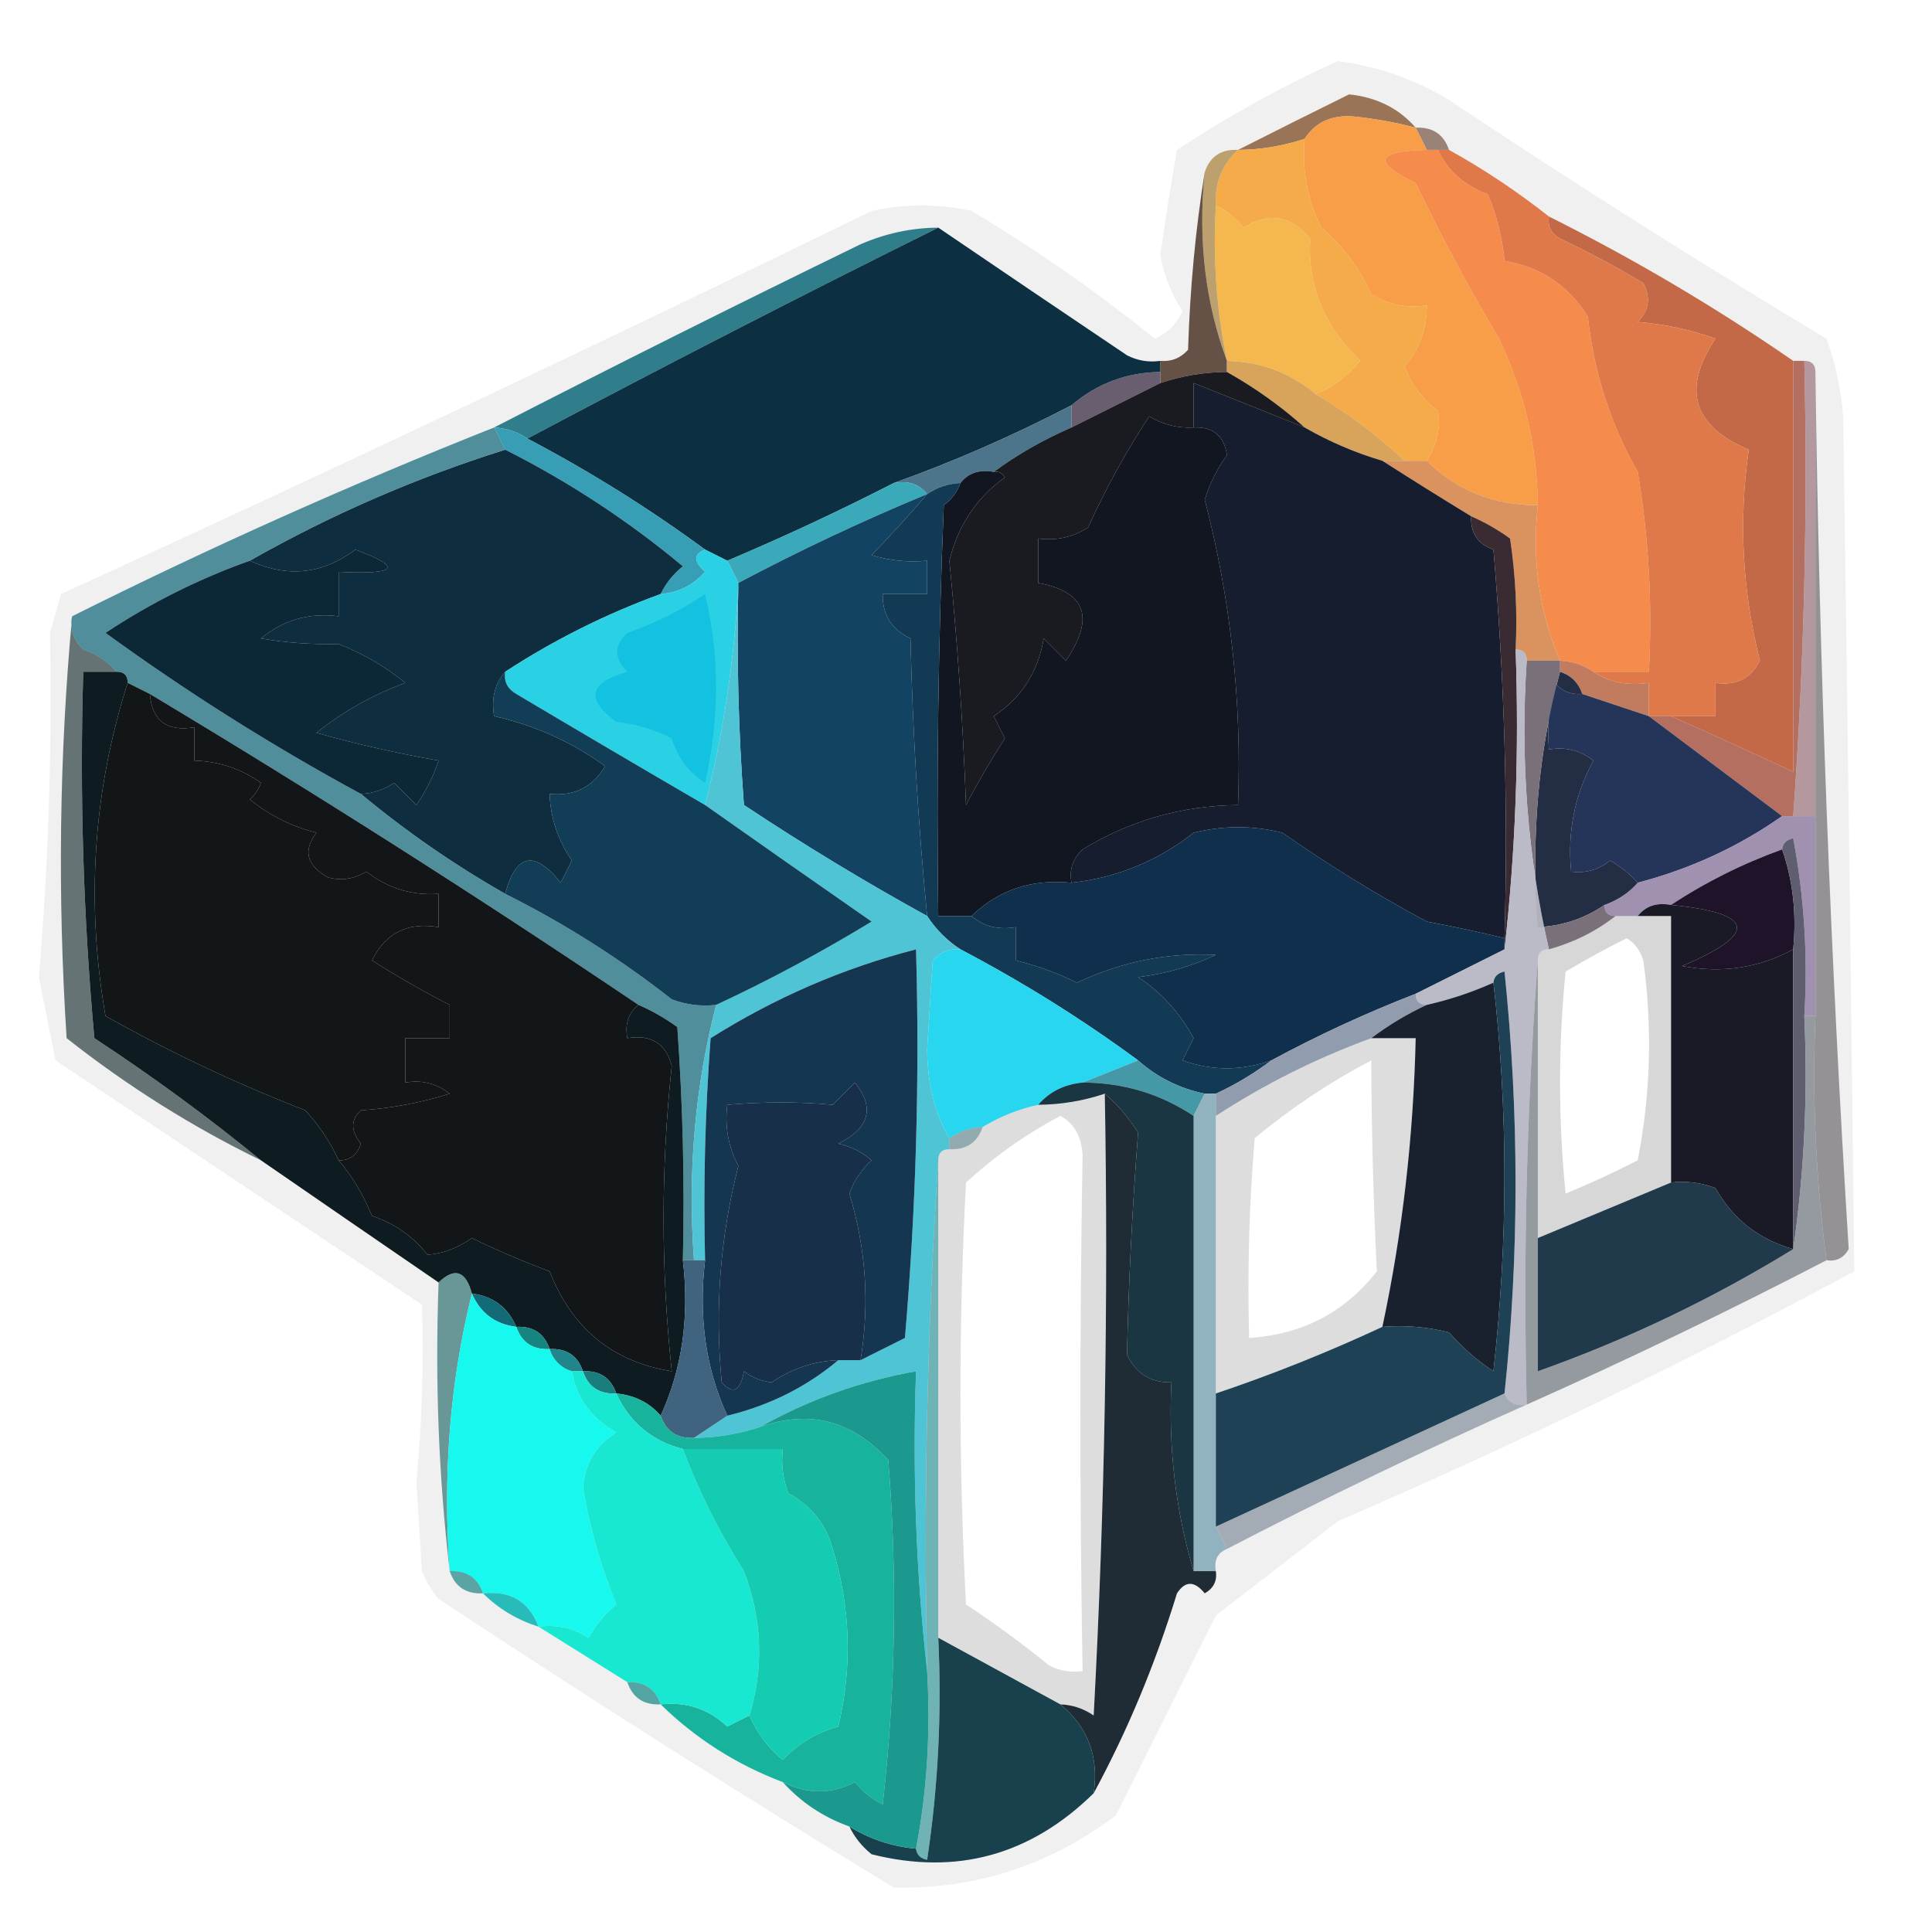 <?xml version="1.0" encoding="UTF-8"?>
<!DOCTYPE svg PUBLIC "-//W3C//DTD SVG 1.1//EN" "http://www.w3.org/Graphics/SVG/1.1/DTD/svg11.dtd">
<svg xmlns="http://www.w3.org/2000/svg" version="1.1" width="174px" height="174px" style="shape-rendering:geometricPrecision; text-rendering:geometricPrecision; image-rendering:optimizeQuality; fill-rule:evenodd; clip-rule:evenodd" xmlns:xlink="http://www.w3.org/1999/xlink">
<g><path style="opacity:0.06" fill="#060708" d="M 120.5,5.5 C 124.062,5.965 127.395,7.132 130.5,9C 141.652,16.441 152.985,23.608 164.5,30.5C 165.314,32.766 165.814,35.099 166,37.5C 166.38,63.199 166.713,88.866 167,114.5C 151.922,122.621 136.422,130.121 120.5,137C 116.833,139.833 113.167,142.667 109.5,145.5C 106.504,151.498 103.504,157.498 100.5,163.5C 94.539,167.987 87.872,170.154 80.5,170C 66.664,161.583 52.998,152.916 39.5,144C 38.874,143.25 38.374,142.416 38,141.5C 37.833,138.833 37.667,136.167 37.5,133.5C 38.003,128.156 38.17,122.823 38,117.5C 27,110.167 16,102.833 5,95.5C 4.5,93 4,90.5 3.5,88C 4.373,77.627 4.706,67.294 4.5,57C 4.833,55.833 5.167,54.667 5.5,53.5C 30.031,42.275 54.364,30.775 78.5,19C 81.5,18.333 84.5,18.333 87.5,19C 93.276,22.444 98.776,26.277 104,30.5C 105.158,30.002 105.991,29.169 106.5,28C 105.493,26.48 104.827,24.813 104.5,23C 104.946,19.825 105.446,16.658 106,13.5C 110.686,10.41 115.52,7.744 120.5,5.5 Z M 146.5,84.5 C 147.222,84.918 147.722,85.584 148,86.5C 148.83,92.528 148.664,98.528 147.5,104.5C 145.358,105.601 143.192,106.601 141,107.5C 140.333,100.833 140.333,94.167 141,87.5C 142.876,86.391 144.709,85.391 146.5,84.5 Z M 123.5,95.5 C 123.518,101.687 123.685,108.02 124,114.5C 121.118,118.192 117.284,120.192 112.5,120.5C 112.334,114.491 112.501,108.491 113,102.5C 116.308,99.771 119.808,97.438 123.5,95.5 Z M 95.5,100.5 C 96.725,101.152 97.392,102.319 97.5,104C 97.232,119.485 97.232,134.985 97.5,150.5C 96.448,150.649 95.448,150.483 94.5,150C 92.089,148.045 89.589,146.211 87,144.5C 86.333,131.833 86.333,119.167 87,106.5C 89.6,104.121 92.433,102.121 95.5,100.5 Z"/></g>
<g><path style="opacity:0.875" fill="#8e6341" d="M 127.5,11.5 C 125.712,11.03 123.878,10.696 122,10.5C 119.992,10.307 118.492,10.973 117.5,12.5C 115.565,13.149 113.565,13.483 111.5,13.5C 114.77,11.845 118.104,10.178 121.5,8.5C 123.987,8.759 125.987,9.759 127.5,11.5 Z"/></g>
<g><path style="opacity:0.639" fill="#694432" d="M 127.5,11.5 C 129.027,11.427 130.027,12.094 130.5,13.5C 130.167,13.5 129.833,13.5 129.5,13.5C 129.167,13.5 128.833,13.5 128.5,13.5C 128.167,12.833 127.833,12.167 127.5,11.5 Z"/></g>
<g><path style="opacity:1" fill="#f5b84e" d="M 109.5,18.5 C 110.458,18.953 111.292,19.619 112,20.5C 114.267,19.065 116.267,19.398 118,21.5C 117.741,25.68 119.241,29.347 122.5,32.5C 121.376,33.859 120.042,34.859 118.5,35.5C 116.219,33.572 113.553,32.572 110.5,32.5C 109.559,27.93 109.226,23.263 109.5,18.5 Z"/></g>
<g><path style="opacity:1" fill="#f5ab4a" d="M 117.5,12.5 C 117.248,15.32 117.748,17.986 119,20.5C 120.943,22.151 122.443,24.151 123.5,26.5C 125.045,27.452 126.712,27.785 128.5,27.5C 128.523,29.6 127.856,31.433 126.5,33C 127.101,34.605 128.101,35.938 129.5,37C 129.786,38.388 129.452,39.888 128.5,41.5C 127.833,41.5 127.167,41.5 126.5,41.5C 124.078,39.217 121.412,37.217 118.5,35.5C 120.042,34.859 121.376,33.859 122.5,32.5C 119.241,29.347 117.741,25.68 118,21.5C 116.267,19.398 114.267,19.065 112,20.5C 111.292,19.619 110.458,18.953 109.5,18.5C 109.392,16.486 110.058,14.819 111.5,13.5C 113.565,13.483 115.565,13.149 117.5,12.5 Z"/></g>
<g><path style="opacity:1" fill="#f89e49" d="M 127.5,11.5 C 127.833,12.167 128.167,12.833 128.5,13.5C 123.89,13.596 123.556,14.596 127.5,16.5C 129.793,21.289 132.293,25.956 135,30.5C 137.27,35.246 138.437,40.246 138.5,45.5C 134.55,45.512 131.216,44.179 128.5,41.5C 129.452,39.888 129.786,38.388 129.5,37C 128.101,35.938 127.101,34.605 126.5,33C 127.856,31.433 128.523,29.6 128.5,27.5C 126.712,27.785 125.045,27.452 123.5,26.5C 122.443,24.151 120.943,22.151 119,20.5C 117.748,17.986 117.248,15.32 117.5,12.5C 118.492,10.973 119.992,10.307 122,10.5C 123.878,10.696 125.712,11.03 127.5,11.5 Z"/></g>
<g><path style="opacity:1" fill="#f58c4b" d="M 128.5,13.5 C 128.833,13.5 129.167,13.5 129.5,13.5C 130.382,15.384 131.882,16.717 134,17.5C 134.813,19.436 135.313,21.436 135.5,23.5C 138.745,24.04 141.245,25.706 143,28.5C 143.553,33.545 145.053,38.212 147.5,42.5C 148.496,48.463 148.829,54.463 148.5,60.5C 146.833,60.5 145.167,60.5 143.5,60.5C 142.609,59.89 141.609,59.557 140.5,59.5C 138.629,55.134 137.962,50.467 138.5,45.5C 138.437,40.246 137.27,35.246 135,30.5C 132.293,25.956 129.793,21.289 127.5,16.5C 123.556,14.596 123.89,13.596 128.5,13.5 Z"/></g>
<g><path style="opacity:0.871" fill="#b4945a" d="M 111.5,13.5 C 110.058,14.819 109.392,16.486 109.5,18.5C 109.226,23.263 109.559,27.93 110.5,32.5C 108.55,27.265 107.883,21.598 108.5,15.5C 108.973,14.094 109.973,13.427 111.5,13.5 Z"/></g>
<g><path style="opacity:0.957" fill="#287988" d="M 84.5,20.5 C 72.153,26.629 59.82,32.962 47.5,39.5C 46.609,38.89 45.609,38.557 44.5,38.5C 55.352,32.923 66.352,27.424 77.5,22C 79.74,21.023 82.073,20.523 84.5,20.5 Z"/></g>
<g><path style="opacity:0.918" fill="#594438" d="M 108.5,15.5 C 107.883,21.598 108.55,27.265 110.5,32.5C 110.5,32.833 110.5,33.167 110.5,33.5C 108.435,33.517 106.435,33.85 104.5,34.5C 104.5,34.167 104.5,33.833 104.5,33.5C 104.5,33.167 104.5,32.833 104.5,32.5C 105.496,32.586 106.329,32.252 107,31.5C 107.173,25.984 107.673,20.651 108.5,15.5 Z"/></g>
<g><path style="opacity:1" fill="#c36947" d="M 139.5,19.5 C 147.163,23.329 154.496,27.663 161.5,32.5C 161.5,44.833 161.5,57.167 161.5,69.5C 157.809,67.789 154.143,66.123 150.5,64.5C 151.833,64.5 153.167,64.5 154.5,64.5C 154.5,63.5 154.5,62.5 154.5,61.5C 156.346,61.778 157.68,61.111 158.5,59.5C 156.908,53.195 156.575,46.862 157.5,40.5C 152.46,38.38 151.46,35.046 154.5,30.5C 152.234,29.686 149.9,29.186 147.5,29C 148.517,27.951 148.684,26.784 148,25.5C 145.579,24.039 143.079,22.706 140.5,21.5C 139.702,21.043 139.369,20.376 139.5,19.5 Z"/></g>
<g><path style="opacity:1" fill="#695e70" d="M 104.5,33.5 C 104.5,33.833 104.5,34.167 104.5,34.5C 101.833,35.833 99.167,37.167 96.5,38.5C 96.5,37.833 96.5,37.167 96.5,36.5C 98.798,34.539 101.465,33.539 104.5,33.5 Z"/></g>
<g><path style="opacity:1" fill="#d8a45c" d="M 110.5,33.5 C 110.5,33.167 110.5,32.833 110.5,32.5C 113.553,32.572 116.219,33.572 118.5,35.5C 121.412,37.217 124.078,39.217 126.5,41.5C 125.833,41.5 125.167,41.5 124.5,41.5C 122.046,40.773 119.713,39.773 117.5,38.5C 115.381,36.6 113.047,34.934 110.5,33.5 Z"/></g>
<g><path style="opacity:1" fill="#0d2f42" d="M 84.5,20.5 C 90.101,24.31 95.768,28.144 101.5,32C 102.448,32.483 103.448,32.65 104.5,32.5C 104.5,32.833 104.5,33.167 104.5,33.5C 101.465,33.539 98.798,34.539 96.5,36.5C 91.198,39.254 85.865,41.587 80.5,43.5C 75.555,46.033 70.555,48.366 65.5,50.5C 64.833,50.167 64.167,49.833 63.5,49.5C 58.435,45.774 53.101,42.441 47.5,39.5C 59.82,32.962 72.153,26.629 84.5,20.5 Z"/></g>
<g><path style="opacity:1" fill="#4c758b" d="M 96.5,36.5 C 96.5,37.167 96.5,37.833 96.5,38.5C 93.968,39.596 91.635,40.929 89.5,42.5C 88.209,42.263 87.209,42.596 86.5,43.5C 85.391,43.557 84.391,43.89 83.5,44.5C 82.791,43.596 81.791,43.263 80.5,43.5C 85.865,41.587 91.198,39.254 96.5,36.5 Z"/></g>
<g><path style="opacity:1" fill="#3aaabb" d="M 80.5,43.5 C 81.791,43.263 82.791,43.596 83.5,44.5C 77.682,46.91 72.015,49.577 66.5,52.5C 66.167,51.833 65.833,51.167 65.5,50.5C 70.555,48.366 75.555,46.033 80.5,43.5 Z"/></g>
<g><path style="opacity:1" fill="#da935f" d="M 124.5,41.5 C 125.167,41.5 125.833,41.5 126.5,41.5C 127.167,41.5 127.833,41.5 128.5,41.5C 131.216,44.179 134.55,45.512 138.5,45.5C 137.962,50.467 138.629,55.134 140.5,59.5C 139.5,59.5 138.5,59.5 137.5,59.5C 137.5,58.833 137.167,58.5 136.5,58.5C 136.665,55.15 136.498,51.817 136,48.5C 134.887,47.695 133.721,47.028 132.5,46.5C 129.755,44.825 127.088,43.158 124.5,41.5 Z"/></g>
<g><path style="opacity:1" fill="#389eb5" d="M 44.5,38.5 C 45.609,38.557 46.609,38.89 47.5,39.5C 53.101,42.441 58.435,45.774 63.5,49.5C 62.45,49.905 62.45,50.571 63.5,51.5C 62.423,52.705 61.09,53.372 59.5,53.5C 59.953,52.542 60.62,51.708 61.5,51C 56.555,46.884 51.221,43.384 45.5,40.5C 45.167,39.833 44.833,39.167 44.5,38.5 Z"/></g>
<g><path style="opacity:1" fill="#151d2e" d="M 117.5,38.5 C 119.713,39.773 122.046,40.773 124.5,41.5C 127.088,43.158 129.755,44.825 132.5,46.5C 132.415,47.995 133.081,48.995 134.5,49.5C 135.499,61.148 135.832,72.814 135.5,84.5C 133.199,83.94 130.866,83.44 128.5,83C 123.987,80.579 119.653,77.912 115.5,75C 112.833,74.333 110.167,74.333 107.5,75C 104.253,77.548 100.586,79.048 96.5,79.5C 96.281,78.325 96.614,77.325 97.5,76.5C 101.75,73.897 106.417,72.564 111.5,72.5C 111.847,63.188 110.847,54.022 108.5,45C 108.945,43.553 109.612,42.22 110.5,41C 110.252,39.251 109.252,38.418 107.5,38.5C 107.5,37.167 107.5,35.833 107.5,34.5C 110.793,35.809 114.126,37.142 117.5,38.5 Z"/></g>
<g><path style="opacity:1" fill="#df7949" d="M 129.5,13.5 C 129.833,13.5 130.167,13.5 130.5,13.5C 133.635,15.239 136.635,17.239 139.5,19.5C 139.369,20.376 139.702,21.043 140.5,21.5C 143.079,22.706 145.579,24.039 148,25.5C 148.684,26.784 148.517,27.951 147.5,29C 149.9,29.186 152.234,29.686 154.5,30.5C 151.46,35.046 152.46,38.38 157.5,40.5C 156.575,46.862 156.908,53.195 158.5,59.5C 157.68,61.111 156.346,61.778 154.5,61.5C 154.5,62.5 154.5,63.5 154.5,64.5C 153.167,64.5 151.833,64.5 150.5,64.5C 149.833,64.5 149.167,64.5 148.5,64.5C 148.5,63.5 148.5,62.5 148.5,61.5C 146.585,61.785 144.919,61.451 143.5,60.5C 145.167,60.5 146.833,60.5 148.5,60.5C 148.829,54.463 148.496,48.463 147.5,42.5C 145.053,38.212 143.553,33.545 143,28.5C 141.245,25.706 138.745,24.04 135.5,23.5C 135.313,21.436 134.813,19.436 134,17.5C 131.882,16.717 130.382,15.384 129.5,13.5 Z"/></g>
<g><path style="opacity:0.428" fill="#1a161e" d="M 163.5,33.5 C 163.851,59.82 164.851,86.153 166.5,112.5C 166.043,113.298 165.376,113.631 164.5,113.5C 163.536,106.254 163.203,98.92 163.5,91.5C 163.5,85.5 163.5,79.5 163.5,73.5C 163.5,60.167 163.5,46.833 163.5,33.5 Z"/></g>
<g><path style="opacity:1" fill="#0e2d3f" d="M 45.5,40.5 C 51.221,43.384 56.555,46.884 61.5,51C 60.62,51.708 59.953,52.542 59.5,53.5C 54.554,55.306 49.888,57.639 45.5,60.5C 44.566,61.568 44.232,62.901 44.5,64.5C 48.147,65.316 51.48,66.816 54.5,69C 53.383,70.892 51.716,71.725 49.5,71.5C 49.579,73.666 50.245,75.666 51.5,77.5C 51.167,78.167 50.833,78.833 50.5,79.5C 48.137,76.54 46.47,76.873 45.5,80.5C 40.868,77.857 36.535,74.857 32.5,71.5C 33.583,71.461 34.583,71.127 35.5,70.5C 36.167,71.167 36.833,71.833 37.5,72.5C 38.357,71.264 39.023,69.931 39.5,68.5C 35.765,67.847 32.099,67.014 28.5,66C 30.895,64.078 33.561,62.578 36.5,61.5C 34.725,60.043 32.725,58.876 30.5,58C 28.064,58.053 25.731,57.887 23.5,57.5C 25.51,55.829 27.843,55.162 30.5,55.5C 30.5,54.167 30.5,52.833 30.5,51.5C 35.814,51.761 36.314,51.094 32,49.5C 29.055,51.721 25.888,52.054 22.5,50.5C 29.759,46.374 37.425,43.041 45.5,40.5 Z"/></g>
<g><path style="opacity:0.827" fill="#307a8a" d="M 44.5,38.5 C 44.833,39.167 45.167,39.833 45.5,40.5C 37.425,43.041 29.759,46.374 22.5,50.5C 17.91,52.128 13.576,54.295 9.5,57C 16.853,62.342 24.519,67.176 32.5,71.5C 36.535,74.857 40.868,77.857 45.5,80.5C 50.81,83.156 55.81,86.323 60.5,90C 61.793,90.49 63.127,90.657 64.5,90.5C 62.586,97.892 61.919,105.559 62.5,113.5C 62.167,113.5 61.833,113.5 61.5,113.5C 61.666,106.492 61.5,99.492 61,92.5C 59.887,91.695 58.721,91.028 57.5,90.5C 43.123,80.806 28.457,71.473 13.5,62.5C 12.833,62.167 12.167,61.833 11.5,61.5C 11.5,60.833 11.167,60.5 10.5,60.5C 9.739,59.609 8.739,58.942 7.5,58.5C 6.614,57.675 6.281,56.675 6.5,55.5C 18.9,49.301 31.566,43.635 44.5,38.5 Z"/></g>
<g><path style="opacity:0.812" fill="#a8848a" d="M 162.5,32.5 C 163.167,32.5 163.5,32.833 163.5,33.5C 163.5,46.833 163.5,60.167 163.5,73.5C 162.833,73.5 162.167,73.5 161.5,73.5C 162.481,59.912 162.815,46.246 162.5,32.5 Z"/></g>
<g><path style="opacity:1" fill="#191b21" d="M 110.5,33.5 C 113.047,34.934 115.381,36.6 117.5,38.5C 114.126,37.142 110.793,35.809 107.5,34.5C 107.5,35.833 107.5,37.167 107.5,38.5C 106.07,38.579 104.736,38.246 103.5,37.5C 101.417,40.664 99.584,43.997 98,47.5C 96.644,48.38 95.144,48.714 93.5,48.5C 93.5,49.833 93.5,51.167 93.5,52.5C 97.797,53.288 98.63,55.621 96,59.5C 95.333,58.833 94.667,58.167 94,57.5C 93.495,60.517 91.995,62.851 89.5,64.5C 89.833,65.167 90.167,65.833 90.5,66.5C 89.239,68.453 88.073,70.453 87,72.5C 86.727,65.147 86.227,57.813 85.5,50.5C 86.292,47.312 87.958,44.812 90.5,43C 90.272,42.601 89.938,42.435 89.5,42.5C 91.635,40.929 93.968,39.596 96.5,38.5C 99.167,37.167 101.833,35.833 104.5,34.5C 106.435,33.85 108.435,33.517 110.5,33.5 Z"/></g>
<g><path style="opacity:1" fill="#b46f61" d="M 161.5,32.5 C 161.833,32.5 162.167,32.5 162.5,32.5C 162.815,46.246 162.481,59.912 161.5,73.5C 161.167,73.5 160.833,73.5 160.5,73.5C 156.5,70.5 152.5,67.5 148.5,64.5C 149.167,64.5 149.833,64.5 150.5,64.5C 154.143,66.123 157.809,67.789 161.5,69.5C 161.5,57.167 161.5,44.833 161.5,32.5 Z"/></g>
<g><path style="opacity:1" fill="#121621" d="M 107.5,38.5 C 109.252,38.418 110.252,39.251 110.5,41C 109.612,42.22 108.945,43.553 108.5,45C 110.847,54.022 111.847,63.188 111.5,72.5C 106.417,72.564 101.75,73.897 97.5,76.5C 96.614,77.325 96.281,78.325 96.5,79.5C 92.923,79.145 89.923,80.145 87.5,82.5C 86.5,82.5 85.5,82.5 84.5,82.5C 84.334,70.162 84.5,57.829 85,45.5C 85.717,44.956 86.217,44.289 86.5,43.5C 87.209,42.596 88.209,42.263 89.5,42.5C 89.938,42.435 90.272,42.601 90.5,43C 87.958,44.812 86.292,47.312 85.5,50.5C 86.227,57.813 86.727,65.147 87,72.5C 88.073,70.453 89.239,68.453 90.5,66.5C 90.167,65.833 89.833,65.167 89.5,64.5C 91.995,62.851 93.495,60.517 94,57.5C 94.667,58.167 95.333,58.833 96,59.5C 98.63,55.621 97.797,53.288 93.5,52.5C 93.5,51.167 93.5,49.833 93.5,48.5C 95.144,48.714 96.644,48.38 98,47.5C 99.584,43.997 101.417,40.664 103.5,37.5C 104.736,38.246 106.07,38.579 107.5,38.5 Z"/></g>
<g><path style="opacity:1" fill="#0c2736" d="M 32.5,71.5 C 24.519,67.176 16.853,62.342 9.5,57C 13.576,54.295 17.91,52.128 22.5,50.5C 25.888,52.054 29.055,51.721 32,49.5C 36.314,51.094 35.814,51.761 30.5,51.5C 30.5,52.833 30.5,54.167 30.5,55.5C 27.843,55.162 25.51,55.829 23.5,57.5C 25.731,57.887 28.064,58.053 30.5,58C 32.725,58.876 34.725,60.043 36.5,61.5C 33.561,62.578 30.895,64.078 28.5,66C 32.099,67.014 35.765,67.847 39.5,68.5C 39.023,69.931 38.357,71.264 37.5,72.5C 36.833,71.833 36.167,71.167 35.5,70.5C 34.583,71.127 33.583,71.461 32.5,71.5 Z"/></g>
<g><path style="opacity:1" fill="#c17c60" d="M 140.5,60.5 C 140.5,60.167 140.5,59.833 140.5,59.5C 141.609,59.557 142.609,59.89 143.5,60.5C 144.919,61.451 146.585,61.785 148.5,61.5C 148.5,62.5 148.5,63.5 148.5,64.5C 146.5,63.833 144.5,63.167 142.5,62.5C 142.167,61.5 141.5,60.833 140.5,60.5 Z"/></g>
<g><path style="opacity:1" fill="#2ad1e4" d="M 63.5,49.5 C 64.167,49.833 64.833,50.167 65.5,50.5C 65.833,51.167 66.167,51.833 66.5,52.5C 66.15,59.395 65.15,66.062 63.5,72.5C 57.868,69.222 52.201,65.888 46.5,62.5C 45.703,62.043 45.369,61.376 45.5,60.5C 49.888,57.639 54.554,55.306 59.5,53.5C 61.09,53.372 62.423,52.705 63.5,51.5C 62.45,50.571 62.45,49.905 63.5,49.5 Z"/></g>
<g><path style="opacity:1" fill="#13c1e0" d="M 63.5,53.5 C 64.816,59.013 64.816,64.68 63.5,70.5C 62.026,69.564 61.026,68.23 60.5,66.5C 58.922,65.702 57.256,65.202 55.5,65C 52.714,62.979 53.047,61.479 56.5,60.5C 55.289,59.28 55.289,58.113 56.5,57C 59.069,56.102 61.402,54.935 63.5,53.5 Z"/></g>
<g><path style="opacity:1" fill="#134362" d="M 83.5,44.5 C 81.947,46.313 80.28,48.147 78.5,50C 80.134,50.493 81.801,50.66 83.5,50.5C 83.5,51.5 83.5,52.5 83.5,53.5C 82.167,53.5 80.833,53.5 79.5,53.5C 79.461,55.359 80.294,56.692 82,57.5C 82.197,65.911 82.697,74.245 83.5,82.5C 77.903,79.419 72.403,76.086 67,72.5C 66.5,65.842 66.334,59.175 66.5,52.5C 72.015,49.577 77.682,46.91 83.5,44.5 Z"/></g>
<g><path style="opacity:0.637" fill="#182c30" d="M 6.5,55.5 C 6.281,56.675 6.614,57.675 7.5,58.5C 8.739,58.942 9.739,59.609 10.5,60.5C 9.5,60.5 8.5,60.5 7.5,60.5C 7.168,71.52 7.501,82.52 8.5,93.5C 13.745,96.944 18.745,100.61 23.5,104.5C 17.302,101.48 11.468,97.814 6,93.5C 5.173,80.66 5.34,67.993 6.5,55.5 Z"/></g>
<g><path style="opacity:1" fill="#133a54" d="M 86.5,43.5 C 86.217,44.289 85.717,44.956 85,45.5C 84.5,57.829 84.334,70.162 84.5,82.5C 85.5,82.5 86.5,82.5 87.5,82.5C 88.568,83.434 89.901,83.768 91.5,83.5C 91.5,84.5 91.5,85.5 91.5,86.5C 93.367,86.955 95.2,87.622 97,88.5C 100.995,86.608 105.161,85.775 109.5,86C 107.285,87.044 104.952,87.71 102.5,88C 104.592,89.377 106.258,91.21 107.5,93.5C 107.167,94.167 106.833,94.833 106.5,95.5C 109.126,96.449 111.792,96.449 114.5,95.5C 112.928,96.687 111.261,97.687 109.5,98.5C 109.167,98.5 108.833,98.5 108.5,98.5C 106.216,98.025 104.216,97.025 102.5,95.5C 97.433,91.771 92.099,88.438 86.5,85.5C 85.306,84.728 84.306,83.728 83.5,82.5C 82.697,74.245 82.197,65.911 82,57.5C 80.294,56.692 79.461,55.359 79.5,53.5C 80.833,53.5 82.167,53.5 83.5,53.5C 83.5,52.5 83.5,51.5 83.5,50.5C 81.801,50.66 80.134,50.493 78.5,50C 80.28,48.147 81.947,46.313 83.5,44.5C 84.391,43.89 85.391,43.557 86.5,43.5 Z"/></g>
<g><path style="opacity:1" fill="#131616" d="M 11.5,61.5 C 12.167,61.833 12.833,62.167 13.5,62.5C 13.694,64.912 15.027,65.912 17.5,65.5C 17.5,66.5 17.5,67.5 17.5,68.5C 19.696,68.565 21.696,69.232 23.5,70.5C 23.291,71.086 22.957,71.586 22.5,72C 24.275,73.439 26.275,74.439 28.5,75C 27.273,76.587 27.606,77.921 29.5,79C 30.672,79.353 31.838,79.187 33,78.5C 34.921,80.003 37.088,80.669 39.5,80.5C 39.5,81.5 39.5,82.5 39.5,83.5C 36.722,83.022 34.722,84.022 33.5,86.5C 35.852,87.985 38.186,89.318 40.5,90.5C 40.5,91.5 40.5,92.5 40.5,93.5C 39.167,93.5 37.833,93.5 36.5,93.5C 36.5,94.833 36.5,96.167 36.5,97.5C 37.978,97.238 39.311,97.571 40.5,98.5C 37.893,99.318 35.226,99.818 32.5,100C 31.576,100.85 31.576,101.85 32.5,103C 32.164,104.03 31.497,104.53 30.5,104.5C 29.781,102.909 28.781,101.409 27.5,100C 21.309,97.597 15.309,94.764 9.5,91.5C 7.727,81.224 8.394,71.224 11.5,61.5 Z"/></g>
<g><path style="opacity:1" fill="#3a2b32" d="M 132.5,46.5 C 133.721,47.028 134.887,47.695 136,48.5C 136.498,51.817 136.665,55.15 136.5,58.5C 136.827,67.682 136.493,76.682 135.5,85.5C 135.5,85.167 135.5,84.833 135.5,84.5C 135.832,72.814 135.499,61.148 134.5,49.5C 133.081,48.995 132.415,47.995 132.5,46.5 Z"/></g>
<g><path style="opacity:1" fill="#243559" d="M 142.5,62.5 C 144.5,63.167 146.5,63.833 148.5,64.5C 152.5,67.5 156.5,70.5 160.5,73.5C 156.584,76.257 152.25,78.257 147.5,79.5C 146.828,78.733 145.995,78.066 145,77.5C 143.989,78.337 142.822,78.67 141.5,78.5C 141.15,74.946 141.816,71.612 143.5,68.5C 142.311,67.571 140.978,67.238 139.5,67.5C 139.338,65.473 139.505,63.473 140,61.5C 140.671,62.252 141.504,62.586 142.5,62.5 Z"/></g>
<g><path style="opacity:1" fill="#4ec4d5" d="M 66.5,52.5 C 66.334,59.175 66.5,65.842 67,72.5C 72.403,76.086 77.903,79.419 83.5,82.5C 84.306,83.728 85.306,84.728 86.5,85.5C 85.504,85.414 84.671,85.748 84,86.5C 83.833,89.167 83.667,91.833 83.5,94.5C 83.522,97.59 84.188,100.257 85.5,102.5C 85.5,102.833 85.5,103.167 85.5,103.5C 84.833,103.5 84.5,103.833 84.5,104.5C 83.504,119.658 83.171,134.991 83.5,150.5C 82.507,141.682 82.173,132.682 82.5,123.5C 77.483,124.393 72.817,126.06 68.5,128.5C 66.565,129.15 64.565,129.483 62.5,129.5C 63.5,128.833 64.5,128.167 65.5,127.5C 69.299,126.579 72.632,124.912 75.5,122.5C 76.167,122.5 76.833,122.5 77.5,122.5C 78.807,121.847 80.14,121.18 81.5,120.5C 82.499,108.852 82.832,97.186 82.5,85.5C 75.959,87.184 69.792,89.851 64,93.5C 63.5,100.158 63.334,106.825 63.5,113.5C 63.167,113.5 62.833,113.5 62.5,113.5C 61.919,105.559 62.586,97.892 64.5,90.5C 69.232,88.298 73.899,85.798 78.5,83C 73.433,79.478 68.433,75.978 63.5,72.5C 65.15,66.062 66.15,59.395 66.5,52.5 Z"/></g>
<g><path style="opacity:1" fill="#a091b1" d="M 160.5,73.5 C 160.833,73.5 161.167,73.5 161.5,73.5C 162.167,73.5 162.833,73.5 163.5,73.5C 163.5,79.5 163.5,85.5 163.5,91.5C 163.167,91.5 162.833,91.5 162.5,91.5C 162.828,86.125 162.495,80.792 161.5,75.5C 160.893,75.624 160.56,75.957 160.5,76.5C 156.917,77.797 153.584,79.463 150.5,81.5C 149.209,81.263 148.209,81.596 147.5,82.5C 146.833,82.5 146.167,82.5 145.5,82.5C 144.833,82.5 144.5,82.167 144.5,81.5C 145.71,81.068 146.71,80.401 147.5,79.5C 152.25,78.257 156.584,76.257 160.5,73.5 Z"/></g>
<g><path style="opacity:1" fill="#232d44" d="M 140.5,60.5 C 141.5,60.833 142.167,61.5 142.5,62.5C 141.504,62.586 140.671,62.252 140,61.5C 139.505,63.473 139.338,65.473 139.5,67.5C 140.978,67.238 142.311,67.571 143.5,68.5C 141.816,71.612 141.15,74.946 141.5,78.5C 142.822,78.67 143.989,78.337 145,77.5C 145.995,78.066 146.828,78.733 147.5,79.5C 146.71,80.401 145.71,81.068 144.5,81.5C 142.703,82.73 140.703,83.396 138.5,83.5C 137.868,75.427 138.535,67.76 140.5,60.5 Z"/></g>
<g><path style="opacity:1" fill="#102f4c" d="M 135.5,84.5 C 135.5,84.833 135.5,85.167 135.5,85.5C 132.899,86.801 130.232,88.134 127.5,89.5C 123.042,91.229 118.709,93.229 114.5,95.5C 111.792,96.449 109.126,96.449 106.5,95.5C 106.833,94.833 107.167,94.167 107.5,93.5C 106.258,91.21 104.592,89.377 102.5,88C 104.952,87.71 107.285,87.044 109.5,86C 105.161,85.775 100.995,86.608 97,88.5C 95.2,87.622 93.367,86.955 91.5,86.5C 91.5,85.5 91.5,84.5 91.5,83.5C 89.901,83.768 88.568,83.434 87.5,82.5C 89.923,80.145 92.923,79.145 96.5,79.5C 100.586,79.048 104.253,77.548 107.5,75C 110.167,74.333 112.833,74.333 115.5,75C 119.653,77.912 123.987,80.579 128.5,83C 130.866,83.44 133.199,83.94 135.5,84.5 Z"/></g>
<g><path style="opacity:1" fill="#797079" d="M 137.5,59.5 C 138.5,59.5 139.5,59.5 140.5,59.5C 140.5,59.833 140.5,60.167 140.5,60.5C 138.535,67.76 137.868,75.427 138.5,83.5C 140.703,83.396 142.703,82.73 144.5,81.5C 144.5,82.167 144.833,82.5 145.5,82.5C 143.75,83.87 141.75,84.87 139.5,85.5C 137.575,77.101 136.908,68.434 137.5,59.5 Z"/></g>
<g><path style="opacity:0.109" fill="#030306" d="M 145.5,82.5 C 146.167,82.5 146.833,82.5 147.5,82.5C 148.5,82.5 149.5,82.5 150.5,82.5C 150.5,90.5 150.5,98.5 150.5,106.5C 146.464,108.188 142.464,109.855 138.5,111.5C 138.5,103.167 138.5,94.833 138.5,86.5C 138.5,85.833 138.833,85.5 139.5,85.5C 141.75,84.87 143.75,83.87 145.5,82.5 Z M 146.5,84.5 C 144.709,85.391 142.876,86.391 141,87.5C 140.333,94.167 140.333,100.833 141,107.5C 143.192,106.601 145.358,105.601 147.5,104.5C 148.664,98.528 148.83,92.528 148,86.5C 147.722,85.584 147.222,84.918 146.5,84.5 Z"/></g>
<g><path style="opacity:1" fill="#1e1329" d="M 160.5,76.5 C 161.477,79.287 161.81,82.287 161.5,85.5C 158.402,87.182 155.069,87.682 151.5,87C 158.403,84.079 158.069,82.246 150.5,81.5C 153.584,79.463 156.917,77.797 160.5,76.5 Z"/></g>
<g><path style="opacity:1" fill="#121619" d="M 13.5,62.5 C 28.457,71.473 43.123,80.806 57.5,90.5C 56.596,91.209 56.263,92.209 56.5,93.5C 58.635,93.147 59.968,93.98 60.5,96C 59.518,105.142 59.518,114.309 60.5,123.5C 55.196,122.66 51.529,119.66 49.5,114.5C 47.117,113.613 44.784,112.613 42.5,111.5C 41.164,112.423 39.83,112.923 38.5,113C 37.183,111.341 35.517,110.174 33.5,109.5C 32.725,107.604 31.726,105.937 30.5,104.5C 31.497,104.53 32.164,104.03 32.5,103C 31.576,101.85 31.576,100.85 32.5,100C 35.226,99.818 37.893,99.318 40.5,98.5C 39.311,97.571 37.978,97.238 36.5,97.5C 36.5,96.167 36.5,94.833 36.5,93.5C 37.833,93.5 39.167,93.5 40.5,93.5C 40.5,92.5 40.5,91.5 40.5,90.5C 38.186,89.318 35.852,87.985 33.5,86.5C 34.722,84.022 36.722,83.022 39.5,83.5C 39.5,82.5 39.5,81.5 39.5,80.5C 37.088,80.669 34.921,80.003 33,78.5C 31.838,79.187 30.672,79.353 29.5,79C 27.606,77.921 27.273,76.587 28.5,75C 26.275,74.439 24.275,73.439 22.5,72C 22.957,71.586 23.291,71.086 23.5,70.5C 21.696,69.232 19.696,68.565 17.5,68.5C 17.5,67.5 17.5,66.5 17.5,65.5C 15.027,65.912 13.694,64.912 13.5,62.5 Z"/></g>
<g><path style="opacity:1" fill="#113d57" d="M 45.5,60.5 C 45.369,61.376 45.703,62.043 46.5,62.5C 52.201,65.888 57.868,69.222 63.5,72.5C 68.433,75.978 73.433,79.478 78.5,83C 73.899,85.798 69.232,88.298 64.5,90.5C 63.127,90.657 61.793,90.49 60.5,90C 55.81,86.323 50.81,83.156 45.5,80.5C 46.47,76.873 48.137,76.54 50.5,79.5C 50.833,78.833 51.167,78.167 51.5,77.5C 50.245,75.666 49.579,73.666 49.5,71.5C 51.716,71.725 53.383,70.892 54.5,69C 51.48,66.816 48.147,65.316 44.5,64.5C 44.232,62.901 44.566,61.568 45.5,60.5 Z"/></g>
<g><path style="opacity:0.999" fill="#1a1a27" d="M 147.5,82.5 C 148.209,81.596 149.209,81.263 150.5,81.5C 158.069,82.246 158.403,84.079 151.5,87C 155.069,87.682 158.402,87.182 161.5,85.5C 161.5,94.5 161.5,103.5 161.5,112.5C 158.392,111.617 156.059,109.784 154.5,107C 153.207,106.51 151.873,106.343 150.5,106.5C 150.5,98.5 150.5,90.5 150.5,82.5C 149.5,82.5 148.5,82.5 147.5,82.5 Z"/></g>
<g><path style="opacity:0.925" fill="#b5b6c3" d="M 136.5,58.5 C 137.167,58.5 137.5,58.833 137.5,59.5C 136.908,68.434 137.575,77.101 139.5,85.5C 138.833,85.5 138.5,85.833 138.5,86.5C 137.504,99.656 137.171,112.99 137.5,126.5C 136.508,126.672 135.842,126.338 135.5,125.5C 136.825,112.994 136.825,100.327 135.5,87.5C 134.893,87.624 134.56,87.957 134.5,88.5C 132.579,89.363 130.579,90.029 128.5,90.5C 127.833,90.5 127.5,90.167 127.5,89.5C 130.232,88.134 132.899,86.801 135.5,85.5C 136.493,76.682 136.827,67.682 136.5,58.5 Z"/></g>
<g><path style="opacity:0.941" fill="#8c97ab" d="M 127.5,89.5 C 127.5,90.167 127.833,90.5 128.5,90.5C 126.739,91.313 125.072,92.313 123.5,93.5C 118.55,95.308 113.883,97.642 109.5,100.5C 109.5,99.833 109.5,99.167 109.5,98.5C 111.261,97.687 112.928,96.687 114.5,95.5C 118.709,93.229 123.042,91.229 127.5,89.5 Z"/></g>
<g><path style="opacity:0.079" fill="#05060b" d="M 123.5,93.5 C 124.833,93.5 126.167,93.5 127.5,93.5C 127.298,102.417 126.298,111.084 124.5,119.5C 119.602,121.783 114.602,123.783 109.5,125.5C 109.5,117.167 109.5,108.833 109.5,100.5C 113.883,97.642 118.55,95.308 123.5,93.5 Z M 123.5,95.5 C 119.808,97.438 116.308,99.771 113,102.5C 112.501,108.491 112.334,114.491 112.5,120.5C 117.284,120.192 121.118,118.192 124,114.5C 123.685,108.02 123.518,101.687 123.5,95.5 Z"/></g>
<g><path style="opacity:1" fill="#153651" d="M 77.5,122.5 C 78.333,117.458 77.999,112.458 76.5,107.5C 76.919,106.328 77.585,105.328 78.5,104.5C 77.624,103.749 76.624,103.249 75.5,103C 78.307,101.603 78.807,99.769 77,97.5C 76.333,98.167 75.667,98.833 75,99.5C 71.983,99.219 68.817,99.219 65.5,99.5C 65.261,101.467 65.594,103.301 66.5,105C 64.86,111.378 64.36,117.878 65,124.5C 66.016,125.634 66.683,125.301 67,123.5C 67.725,124.059 68.558,124.392 69.5,124.5C 71.334,123.246 73.334,122.579 75.5,122.5C 72.632,124.912 69.299,126.579 65.5,127.5C 63.564,123.285 62.897,118.619 63.5,113.5C 63.334,106.825 63.5,100.158 64,93.5C 69.792,89.851 75.959,87.184 82.5,85.5C 82.832,97.186 82.499,108.852 81.5,120.5C 80.14,121.18 78.807,121.847 77.5,122.5 Z"/></g>
<g><path style="opacity:1" fill="#28d7ef" d="M 86.5,85.5 C 92.099,88.438 97.433,91.771 102.5,95.5C 100.833,96.167 99.167,96.833 97.5,97.5C 95.847,97.66 94.514,98.326 93.5,99.5C 91.716,99.892 90.049,100.559 88.5,101.5C 87.391,101.557 86.391,101.89 85.5,102.5C 84.188,100.257 83.522,97.59 83.5,94.5C 83.667,91.833 83.833,89.167 84,86.5C 84.671,85.748 85.504,85.414 86.5,85.5 Z"/></g>
<g><path style="opacity:0.996" fill="#19212e" d="M 134.5,88.5 C 135.824,100.007 135.824,111.673 134.5,123.5C 133.019,122.52 131.685,121.353 130.5,120C 128.527,119.505 126.527,119.338 124.5,119.5C 126.298,111.084 127.298,102.417 127.5,93.5C 126.167,93.5 124.833,93.5 123.5,93.5C 125.072,92.313 126.739,91.313 128.5,90.5C 130.579,90.029 132.579,89.363 134.5,88.5 Z"/></g>
<g><path style="opacity:1" fill="#4598a5" d="M 102.5,95.5 C 104.216,97.025 106.216,98.025 108.5,98.5C 108.167,99.167 107.833,99.833 107.5,100.5C 104.487,98.5 101.154,97.5 97.5,97.5C 99.167,96.833 100.833,96.167 102.5,95.5 Z"/></g>
<g><path style="opacity:1" fill="#0e1c21" d="M 10.5,60.5 C 11.167,60.5 11.5,60.833 11.5,61.5C 8.394,71.224 7.727,81.224 9.5,91.5C 15.309,94.764 21.309,97.597 27.5,100C 28.781,101.409 29.781,102.909 30.5,104.5C 31.726,105.937 32.725,107.604 33.5,109.5C 35.517,110.174 37.183,111.341 38.5,113C 39.83,112.923 41.164,112.423 42.5,111.5C 44.784,112.613 47.117,113.613 49.5,114.5C 51.529,119.66 55.196,122.66 60.5,123.5C 59.518,114.309 59.518,105.142 60.5,96C 59.968,93.98 58.635,93.147 56.5,93.5C 56.263,92.209 56.596,91.209 57.5,90.5C 58.721,91.028 59.887,91.695 61,92.5C 61.5,99.492 61.666,106.492 61.5,113.5C 62.103,118.619 61.436,123.285 59.5,127.5C 58.486,126.326 57.153,125.66 55.5,125.5C 55.027,124.094 54.027,123.427 52.5,123.5C 52.027,122.094 51.027,121.427 49.5,121.5C 49.027,120.094 48.027,119.427 46.5,119.5C 45.738,117.738 44.404,116.738 42.5,116.5C 41.947,114.448 40.947,114.115 39.5,115.5C 34.13,111.821 28.796,108.154 23.5,104.5C 18.745,100.61 13.745,96.944 8.5,93.5C 7.501,82.52 7.168,71.52 7.5,60.5C 8.5,60.5 9.5,60.5 10.5,60.5 Z"/></g>
<g><path style="opacity:0.08" fill="#03070c" d="M 99.5,98.5 C 99.833,117.179 99.5,135.845 98.5,154.5C 97.583,153.873 96.583,153.539 95.5,153.5C 91.83,151.495 88.164,149.495 84.5,147.5C 84.5,133.167 84.5,118.833 84.5,104.5C 84.5,103.833 84.833,103.5 85.5,103.5C 87.027,103.573 88.027,102.906 88.5,101.5C 90.049,100.559 91.716,99.892 93.5,99.5C 95.565,99.483 97.565,99.15 99.5,98.5 Z M 95.5,100.5 C 92.433,102.121 89.6,104.121 87,106.5C 86.333,119.167 86.333,131.833 87,144.5C 89.589,146.211 92.089,148.045 94.5,150C 95.448,150.483 96.448,150.649 97.5,150.5C 97.232,134.985 97.232,119.485 97.5,104C 97.392,102.319 96.725,101.152 95.5,100.5 Z"/></g>
<g><path style="opacity:1" fill="#5e5e70" d="M 160.5,76.5 C 160.56,75.957 160.893,75.624 161.5,75.5C 162.495,80.792 162.828,86.125 162.5,91.5C 162.825,98.687 162.491,105.687 161.5,112.5C 161.5,103.5 161.5,94.5 161.5,85.5C 161.81,82.287 161.477,79.287 160.5,76.5 Z"/></g>
<g><path style="opacity:1" fill="#172f48" d="M 77.5,122.5 C 76.833,122.5 76.167,122.5 75.5,122.5C 73.334,122.579 71.334,123.246 69.5,124.5C 68.558,124.392 67.725,124.059 67,123.5C 66.683,125.301 66.016,125.634 65,124.5C 64.36,117.878 64.86,111.378 66.5,105C 65.594,103.301 65.261,101.467 65.5,99.5C 68.817,99.219 71.983,99.219 75,99.5C 75.667,98.833 76.333,98.167 77,97.5C 78.807,99.769 78.307,101.603 75.5,103C 76.624,103.249 77.624,103.749 78.5,104.5C 77.585,105.328 76.919,106.328 76.5,107.5C 77.999,112.458 78.333,117.458 77.5,122.5 Z"/></g>
<g><path style="opacity:0.447" fill="#1e5662" d="M 88.5,101.5 C 88.027,102.906 87.027,103.573 85.5,103.5C 85.5,103.167 85.5,102.833 85.5,102.5C 86.391,101.89 87.391,101.557 88.5,101.5 Z"/></g>
<g><path style="opacity:0.968" fill="#8eb0be" d="M 108.5,98.5 C 108.833,98.5 109.167,98.5 109.5,98.5C 109.5,99.167 109.5,99.833 109.5,100.5C 109.5,108.833 109.5,117.167 109.5,125.5C 109.5,129.5 109.5,133.5 109.5,137.5C 109.833,138.167 110.167,138.833 110.5,139.5C 109.662,139.842 109.328,140.508 109.5,141.5C 108.833,141.5 108.167,141.5 107.5,141.5C 107.5,127.833 107.5,114.167 107.5,100.5C 107.833,99.833 108.167,99.167 108.5,98.5 Z"/></g>
<g><path style="opacity:1" fill="#193642" d="M 97.5,97.5 C 101.154,97.5 104.487,98.5 107.5,100.5C 107.5,114.167 107.5,127.833 107.5,141.5C 105.883,136.084 105.216,130.417 105.5,124.5C 103.641,124.539 102.308,123.706 101.5,122C 101.646,115.38 101.98,108.713 102.5,102C 101.629,100.636 100.629,99.469 99.5,98.5C 97.565,99.15 95.565,99.483 93.5,99.5C 94.514,98.326 95.847,97.66 97.5,97.5 Z"/></g>
<g><path style="opacity:1" fill="#136b77" d="M 42.5,116.5 C 44.404,116.738 45.738,117.738 46.5,119.5C 44.596,119.262 43.262,118.262 42.5,116.5 Z"/></g>
<g><path style="opacity:1" fill="#406380" d="M 61.5,113.5 C 61.833,113.5 62.167,113.5 62.5,113.5C 62.833,113.5 63.167,113.5 63.5,113.5C 62.897,118.619 63.564,123.285 65.5,127.5C 64.5,128.167 63.5,128.833 62.5,129.5C 60.973,129.573 59.973,128.906 59.5,127.5C 61.436,123.285 62.103,118.619 61.5,113.5 Z"/></g>
<g><path style="opacity:0.646" fill="#206767" d="M 42.5,116.5 C 40.532,124.433 39.865,132.766 40.5,141.5C 39.507,133.016 39.174,124.349 39.5,115.5C 40.947,114.115 41.947,114.448 42.5,116.5 Z"/></g>
<g><path style="opacity:1" fill="#168480" d="M 46.5,119.5 C 48.027,119.427 49.027,120.094 49.5,121.5C 47.973,121.573 46.973,120.906 46.5,119.5 Z"/></g>
<g><path style="opacity:1" fill="#17f9ef" d="M 42.5,116.5 C 43.262,118.262 44.596,119.262 46.5,119.5C 46.973,120.906 47.973,121.573 49.5,121.5C 49.833,122.5 50.5,123.167 51.5,123.5C 51.921,125.91 53.254,127.743 55.5,129C 53.643,130.182 52.643,131.849 52.5,134C 53.112,137.615 54.112,141.115 55.5,144.5C 54.478,145.354 53.645,146.354 53,147.5C 51.644,146.62 50.144,146.286 48.5,146.5C 47.656,144.241 45.989,143.241 43.5,143.5C 43.027,142.094 42.027,141.427 40.5,141.5C 39.865,132.766 40.532,124.433 42.5,116.5 Z"/></g>
<g><path style="opacity:1" fill="#20868b" d="M 49.5,121.5 C 51.027,121.427 52.027,122.094 52.5,123.5C 52.167,123.5 51.833,123.5 51.5,123.5C 50.5,123.167 49.833,122.5 49.5,121.5 Z"/></g>
<g><path style="opacity:0.765" fill="#7a8089" d="M 138.5,86.5 C 138.5,94.833 138.5,103.167 138.5,111.5C 138.5,115.5 138.5,119.5 138.5,123.5C 146.559,120.637 154.226,116.97 161.5,112.5C 162.491,105.687 162.825,98.687 162.5,91.5C 162.833,91.5 163.167,91.5 163.5,91.5C 163.203,98.92 163.536,106.254 164.5,113.5C 155.692,118.07 146.692,122.403 137.5,126.5C 137.171,112.99 137.504,99.656 138.5,86.5 Z"/></g>
<g><path style="opacity:0.998" fill="#203a4c" d="M 150.5,106.5 C 151.873,106.343 153.207,106.51 154.5,107C 156.059,109.784 158.392,111.617 161.5,112.5C 154.226,116.97 146.559,120.637 138.5,123.5C 138.5,119.5 138.5,115.5 138.5,111.5C 142.464,109.855 146.464,108.188 150.5,106.5 Z"/></g>
<g><path style="opacity:0.78" fill="#4ba1a6" d="M 84.5,104.5 C 84.5,118.833 84.5,133.167 84.5,147.5C 84.83,154.2 84.497,160.866 83.5,167.5C 82.893,167.376 82.56,167.043 82.5,166.5C 83.488,161.36 83.821,156.026 83.5,150.5C 83.171,134.991 83.504,119.658 84.5,104.5 Z"/></g>
<g><path style="opacity:1" fill="#1a7d7e" d="M 52.5,123.5 C 54.027,123.427 55.027,124.094 55.5,125.5C 53.973,125.573 52.973,124.906 52.5,123.5 Z"/></g>
<g><path style="opacity:0.988" fill="#1d2a33" d="M 99.5,98.5 C 100.629,99.469 101.629,100.636 102.5,102C 101.98,108.713 101.646,115.38 101.5,122C 102.308,123.706 103.641,124.539 105.5,124.5C 105.216,130.417 105.883,136.084 107.5,141.5C 108.167,141.5 108.833,141.5 109.5,141.5C 109.631,142.376 109.298,143.043 108.5,143.5C 107.575,142.359 106.741,142.359 106,143.5C 104.045,149.88 101.545,155.88 98.5,161.5C 98.984,158.212 97.984,155.545 95.5,153.5C 96.583,153.539 97.583,153.873 98.5,154.5C 99.5,135.845 99.833,117.179 99.5,98.5 Z"/></g>
<g><path style="opacity:1" fill="#1e4155" d="M 134.5,88.5 C 134.56,87.957 134.893,87.624 135.5,87.5C 136.825,100.327 136.825,112.994 135.5,125.5C 126.822,129.506 118.156,133.506 109.5,137.5C 109.5,133.5 109.5,129.5 109.5,125.5C 114.602,123.783 119.602,121.783 124.5,119.5C 126.527,119.338 128.527,119.505 130.5,120C 131.685,121.353 133.019,122.52 134.5,123.5C 135.824,111.673 135.824,100.007 134.5,88.5 Z"/></g>
<g><path style="opacity:1" fill="#17b39d" d="M 55.5,125.5 C 57.153,125.66 58.486,126.326 59.5,127.5C 59.973,128.906 60.973,129.573 62.5,129.5C 64.565,129.483 66.565,129.15 68.5,128.5C 72.912,126.939 76.745,127.939 80,131.5C 80.832,141.849 80.666,152.183 79.5,162.5C 78.522,162.023 77.689,161.357 77,160.5C 74.88,161.605 72.713,161.605 70.5,160.5C 66.317,158.913 62.651,156.579 59.5,153.5C 61.827,153.247 63.827,153.914 65.5,155.5C 66.183,155.137 66.85,154.804 67.5,154.5C 68.141,156.042 69.141,157.376 70.5,158.5C 71.88,157.024 73.547,156.024 75.5,155.5C 76.775,150.129 76.608,144.795 75,139.5C 74.376,137.246 73.043,135.579 71,134.5C 70.51,133.207 70.343,131.873 70.5,130.5C 67.5,130.5 64.5,130.5 61.5,130.5C 58.712,129.774 56.712,128.107 55.5,125.5 Z"/></g>
<g><path style="opacity:0.702" fill="#828f9a" d="M 135.5,125.5 C 135.842,126.338 136.508,126.672 137.5,126.5C 128.412,130.543 119.412,134.877 110.5,139.5C 110.167,138.833 109.833,138.167 109.5,137.5C 118.156,133.506 126.822,129.506 135.5,125.5 Z"/></g>
<g><path style="opacity:0.722" fill="#208887" d="M 40.5,141.5 C 42.027,141.427 43.027,142.094 43.5,143.5C 41.973,143.573 40.973,142.906 40.5,141.5 Z"/></g>
<g><path style="opacity:0.98" fill="#25bab7" d="M 43.5,143.5 C 45.989,143.241 47.656,144.241 48.5,146.5C 46.566,145.89 44.899,144.89 43.5,143.5 Z"/></g>
<g><path style="opacity:1" fill="#18e8d2" d="M 51.5,123.5 C 51.833,123.5 52.167,123.5 52.5,123.5C 52.973,124.906 53.973,125.573 55.5,125.5C 56.712,128.107 58.712,129.774 61.5,130.5C 62.913,134.277 64.746,137.943 67,141.5C 68.643,145.811 68.81,150.144 67.5,154.5C 66.85,154.804 66.183,155.137 65.5,155.5C 63.827,153.914 61.827,153.247 59.5,153.5C 59.027,152.094 58.027,151.427 56.5,151.5C 53.825,149.83 51.159,148.164 48.5,146.5C 50.144,146.286 51.644,146.62 53,147.5C 53.645,146.354 54.478,145.354 55.5,144.5C 54.112,141.115 53.112,137.615 52.5,134C 52.643,131.849 53.643,130.182 55.5,129C 53.254,127.743 51.921,125.91 51.5,123.5 Z"/></g>
<g><path style="opacity:0.773" fill="#258e8c" d="M 56.5,151.5 C 58.027,151.427 59.027,152.094 59.5,153.5C 57.973,153.573 56.973,152.906 56.5,151.5 Z"/></g>
<g><path style="opacity:1" fill="#13ccb1" d="M 61.5,130.5 C 64.5,130.5 67.5,130.5 70.5,130.5C 70.343,131.873 70.51,133.207 71,134.5C 73.043,135.579 74.376,137.246 75,139.5C 76.608,144.795 76.775,150.129 75.5,155.5C 73.547,156.024 71.88,157.024 70.5,158.5C 69.141,157.376 68.141,156.042 67.5,154.5C 68.81,150.144 68.643,145.811 67,141.5C 64.746,137.943 62.913,134.277 61.5,130.5 Z"/></g>
<g><path style="opacity:1" fill="#19414d" d="M 84.5,147.5 C 88.164,149.495 91.83,151.495 95.5,153.5C 97.984,155.545 98.984,158.212 98.5,161.5C 92.817,167.086 86.151,168.92 78.5,167C 77.62,166.292 76.953,165.458 76.5,164.5C 78.315,165.63 80.315,166.296 82.5,166.5C 82.56,167.043 82.893,167.376 83.5,167.5C 84.497,160.866 84.83,154.2 84.5,147.5 Z"/></g>
<g><path style="opacity:1" fill="#1b998f" d="M 83.5,150.5 C 83.821,156.026 83.488,161.36 82.5,166.5C 80.315,166.296 78.315,165.63 76.5,164.5C 74.147,163.66 72.147,162.326 70.5,160.5C 72.713,161.605 74.88,161.605 77,160.5C 77.689,161.357 78.522,162.023 79.5,162.5C 80.666,152.183 80.832,141.849 80,131.5C 76.745,127.939 72.912,126.939 68.5,128.5C 72.817,126.06 77.483,124.393 82.5,123.5C 82.173,132.682 82.507,141.682 83.5,150.5 Z"/></g>
</svg>

